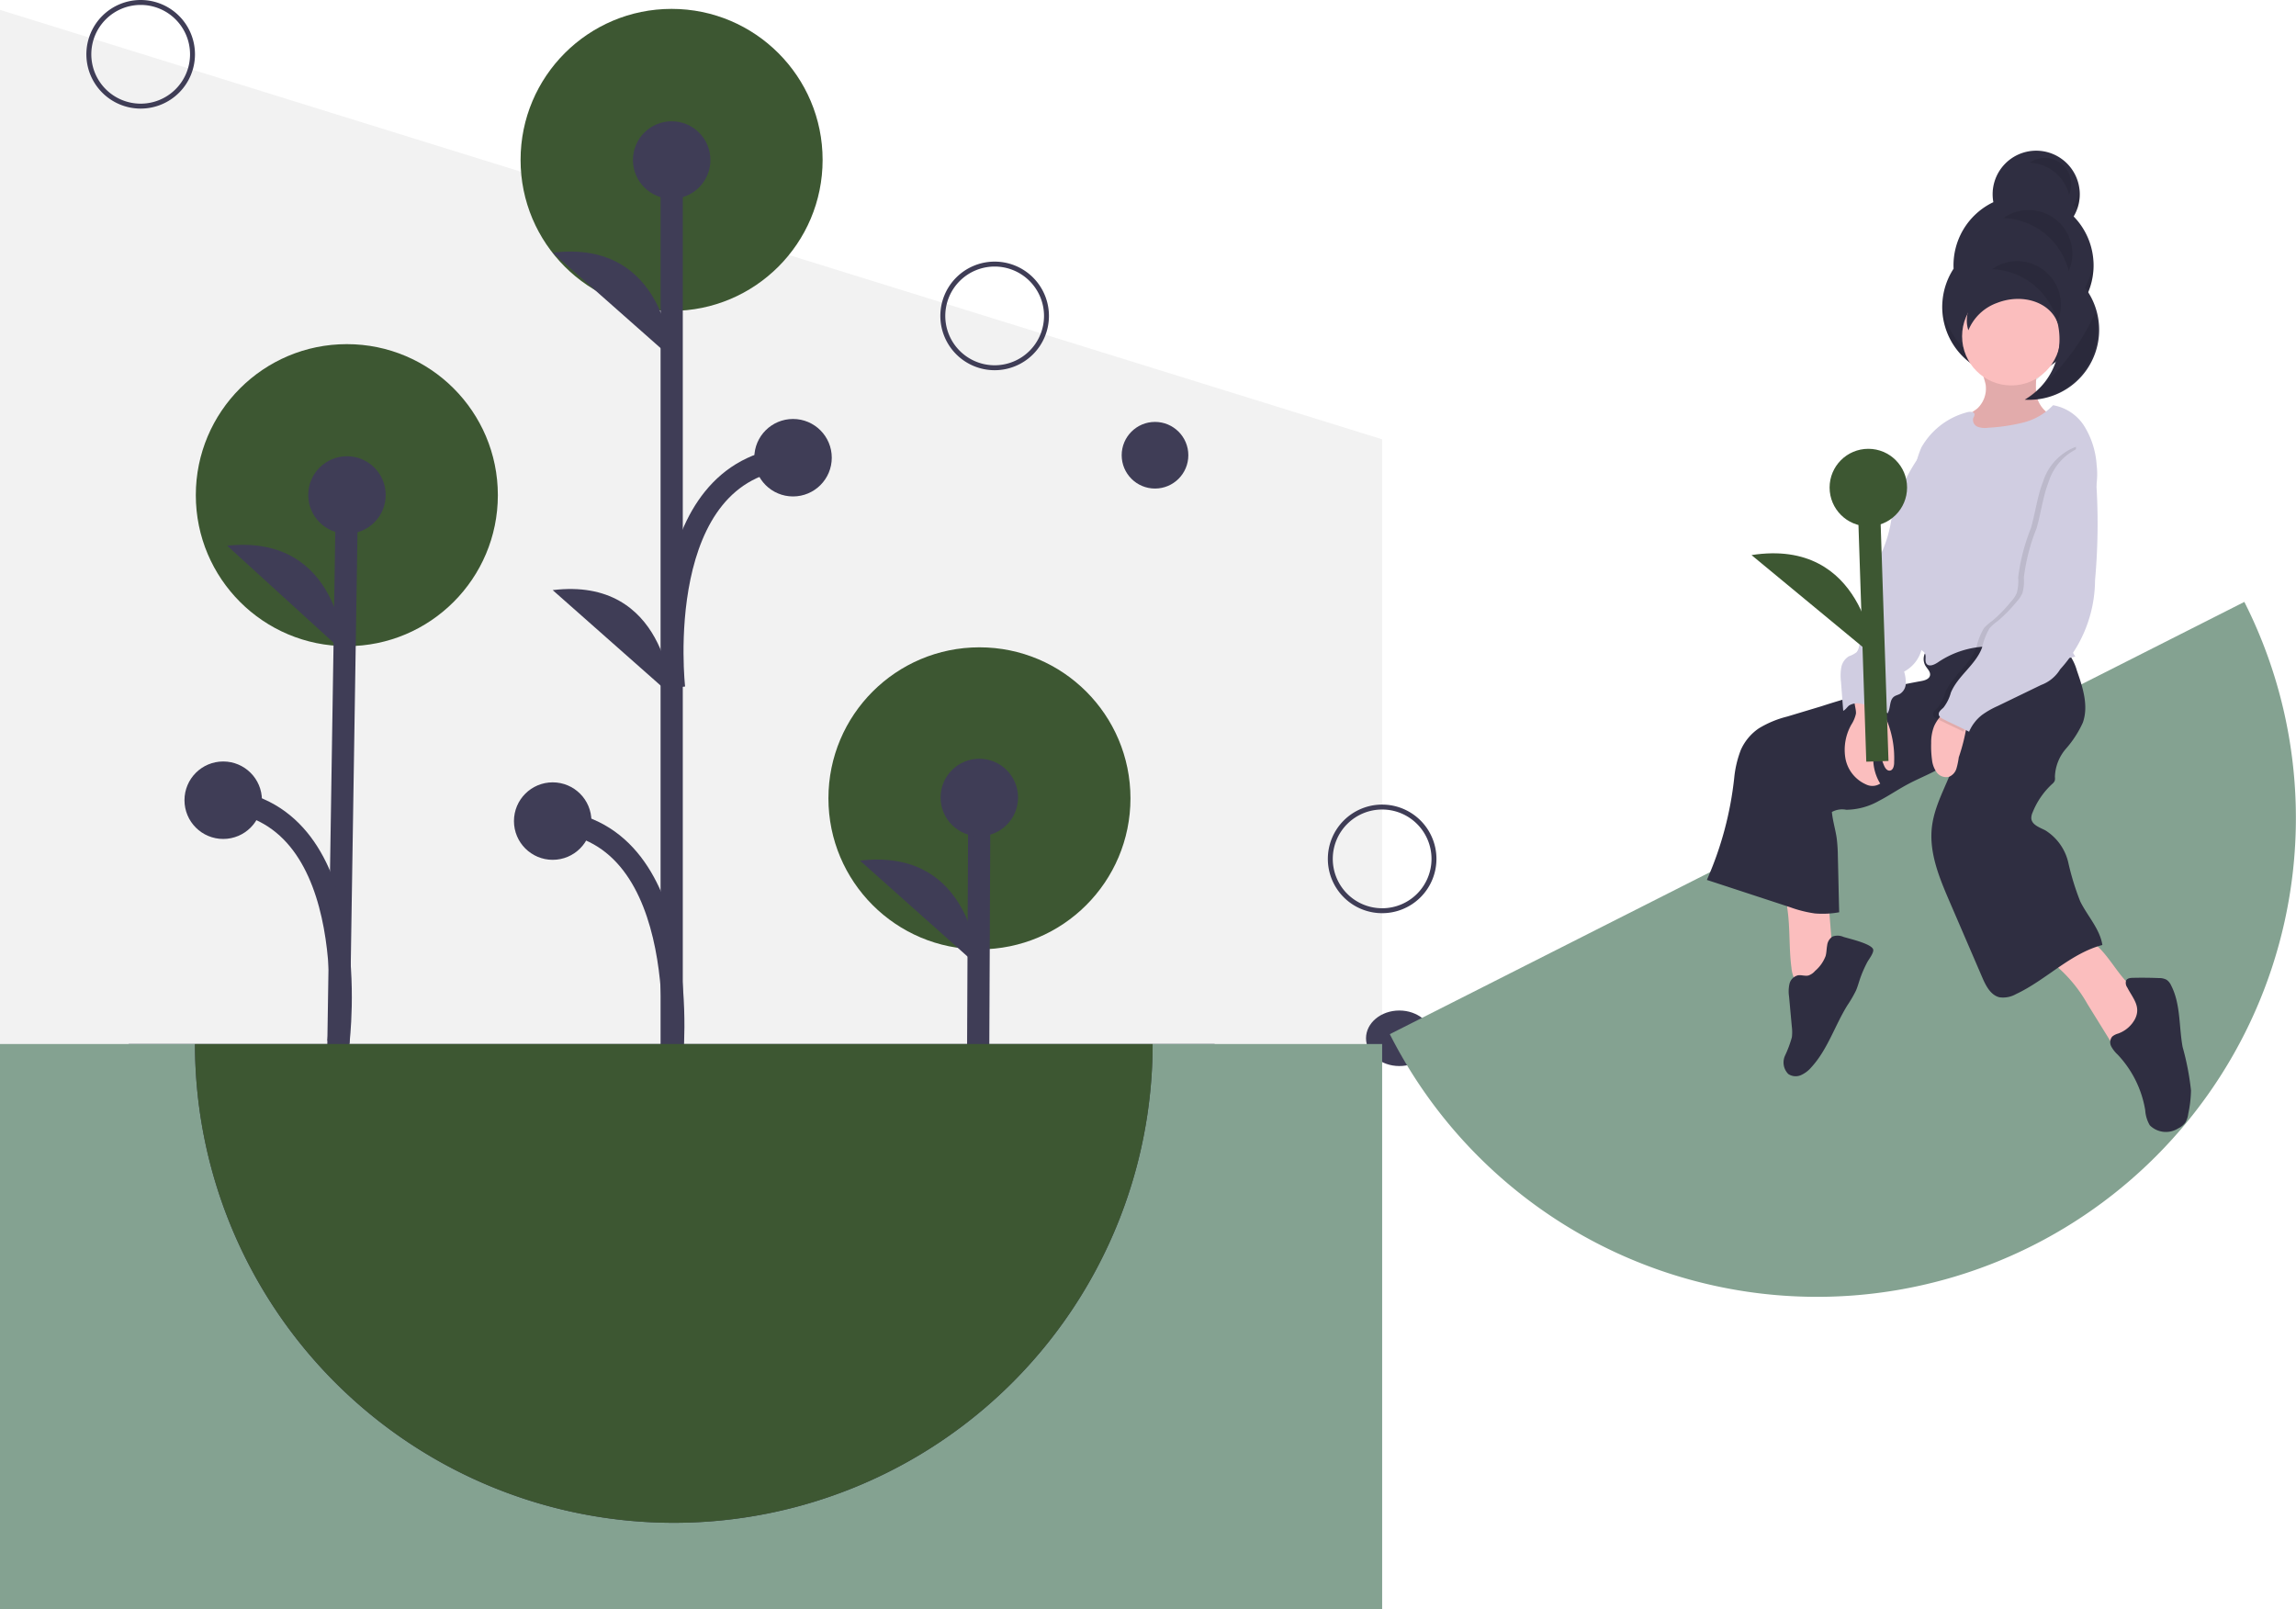 <svg id="Group_436" data-name="Group 436" xmlns="http://www.w3.org/2000/svg" xmlns:xlink="http://www.w3.org/1999/xlink" width="206.738" height="144.898" viewBox="0 0 206.738 144.898">
  <defs>
    <linearGradient id="linear-gradient" x1="-20.453" y1="1" x2="-20.453" gradientUnits="objectBoundingBox">
      <stop offset="0" stop-color="gray" stop-opacity="0.251"/>
      <stop offset="0.535" stop-color="gray" stop-opacity="0.122"/>
      <stop offset="1" stop-color="gray" stop-opacity="0.102"/>
    </linearGradient>
  </defs>
  <path id="Path_1878" data-name="Path 1878" d="M124.453,148.009H0V4L124.453,42.669Z" transform="translate(0 -3.111)" fill="#f2f2f2"/>
  <rect id="Rectangle_221" data-name="Rectangle 221" width="97.784" height="45.559" transform="translate(11.585 94.006)" fill="#3f3d56"/>
  <circle id="Ellipse_116" data-name="Ellipse 116" cx="13.598" cy="13.598" r="13.598" transform="translate(74.594 58.288)" fill="#3d5732"/>
  <line id="Line_7" data-name="Line 7" y1="24.666" x2="0.112" transform="translate(88.069 71.81)" fill="#3f3d56" stroke="#3f3d56" stroke-miterlimit="10" stroke-width="2"/>
  <circle id="Ellipse_117" data-name="Ellipse 117" cx="3.488" cy="3.488" r="3.488" transform="translate(84.692 68.322)" fill="#3f3d56"/>
  <path id="Path_1879" data-name="Path 1879" d="M494,481.885s-.45-10.719-10.671-9.52" transform="translate(-405.892 -394.873)" fill="#3f3d56"/>
  <circle id="Ellipse_118" data-name="Ellipse 118" cx="13.598" cy="13.598" r="13.598" transform="translate(17.632 30.988)" fill="#3d5732"/>
  <line id="Line_8" data-name="Line 8" y1="50.214" x2="0.782" transform="translate(30.46 44.57)" fill="#3f3d56" stroke="#3f3d56" stroke-miterlimit="10" stroke-width="2"/>
  <circle id="Ellipse_119" data-name="Ellipse 119" cx="3.488" cy="3.488" r="3.488" transform="translate(27.754 41.082)" fill="#3f3d56"/>
  <path id="Path_1880" data-name="Path 1880" d="M237.482,354.466s-.331-10.724-10.565-9.637" transform="translate(-206.462 -295.693)" fill="#3f3d56"/>
  <path id="Path_1881" data-name="Path 1881" d="M235.686,470s2.563-20.572-10.375-21.77" transform="translate(-205.212 -376.173)" fill="none" stroke="#3f3d56" stroke-miterlimit="10" stroke-width="2"/>
  <circle id="Ellipse_120" data-name="Ellipse 120" cx="3.488" cy="3.488" r="3.488" transform="translate(16.611 68.567)" fill="#3f3d56"/>
  <circle id="Ellipse_121" data-name="Ellipse 121" cx="13.598" cy="13.598" r="13.598" transform="translate(46.874 0.8)" fill="#3d5732"/>
  <line id="Line_9" data-name="Line 9" y1="82.273" transform="translate(60.48 14.448)" fill="#3f3d56" stroke="#3f3d56" stroke-miterlimit="10" stroke-width="2"/>
  <circle id="Ellipse_122" data-name="Ellipse 122" cx="3.488" cy="3.488" r="3.488" transform="translate(56.992 10.921)" fill="#3f3d56"/>
  <circle id="Ellipse_123" data-name="Ellipse 123" cx="3.488" cy="3.488" r="3.488" transform="translate(46.278 70.446)" fill="#3f3d56"/>
  <path id="Path_1882" data-name="Path 1882" d="M369.518,235.507s-.5-10.717-10.713-9.472" transform="translate(-309.039 -203.281)" fill="#3f3d56"/>
  <path id="Path_1883" data-name="Path 1883" d="M369.518,372.219s-.5-10.717-10.713-9.472" transform="translate(-309.039 -309.61)" fill="#3f3d56"/>
  <path id="Path_1884" data-name="Path 1884" d="M369.518,478.508s2.242-20.832-10.713-21.828" transform="translate(-309.039 -382.746)" fill="none" stroke="#3f3d56" stroke-miterlimit="10" stroke-width="2"/>
  <circle id="Ellipse_124" data-name="Ellipse 124" cx="3.488" cy="3.488" r="3.488" transform="translate(67.919 37.726)" fill="#3f3d56"/>
  <path id="Path_1885" data-name="Path 1885" d="M407.456,330.169s-2.242-19.72,10.713-20.717" transform="translate(-346.762 -268.238)" fill="none" stroke="#3f3d56" stroke-miterlimit="10" stroke-width="2"/>
  <path id="Path_1886" data-name="Path 1886" d="M520.76,239.778a4.889,4.889,0,1,1,4.889-4.889A4.889,4.889,0,0,1,520.76,239.778Zm0-9.334a4.445,4.445,0,1,0,4.445,4.445A4.445,4.445,0,0,0,520.76,230.444Z" transform="translate(-431.199 -206.443)" fill="#3f3d56"/>
  <path id="Path_1887" data-name="Path 1887" d="M174.76,133.778a4.889,4.889,0,1,1,4.889-4.889,4.889,4.889,0,0,1-4.889,4.889Zm0-9.334a4.445,4.445,0,1,0,4.445,4.445A4.445,4.445,0,0,0,174.76,124.444Z" transform="translate(-162.093 -124)" fill="#3f3d56"/>
  <path id="Path_1888" data-name="Path 1888" d="M677.76,459.778a4.889,4.889,0,1,1,4.889-4.889A4.889,4.889,0,0,1,677.76,459.778Zm0-9.334a4.445,4.445,0,1,0,4.445,4.445A4.445,4.445,0,0,0,677.76,450.444Z" transform="translate(-553.308 -377.551)" fill="#3f3d56"/>
  <circle id="Ellipse_125" data-name="Ellipse 125" cx="3" cy="3" r="3" transform="translate(101 37.991)" fill="#3f3d56"/>
  <ellipse id="Ellipse_126" data-name="Ellipse 126" cx="3" cy="2.5" rx="3" ry="2.5" transform="translate(123 90.991)" fill="#3f3d56"/>
  <path id="Path_1889" data-name="Path 1889" d="M259.323,597.892V547H238.655a43.114,43.114,0,0,1-86.228,0H134.871v50.892Z" transform="translate(-134.871 -452.994)" fill="#84a291"/>
  <path id="Path_1890" data-name="Path 1890" d="M256.985,590.114A43.114,43.114,0,0,0,300.1,547H213.871A43.114,43.114,0,0,0,256.985,590.114Z" transform="translate(-196.314 -452.994)" fill="#3d5732"/>
  <path id="Path_1891" data-name="Path 1891" d="M755.907,425.81a43.114,43.114,0,0,0,19.012-57.932L697.974,406.8A43.114,43.114,0,0,0,755.907,425.81Z" transform="translate(-572.832 -313.679)" fill="#84a291"/>
  <path id="Path_1892" data-name="Path 1892" d="M960.888,266.419c.143-.1.281-.2.416-.31a6.382,6.382,0,0,1-1.327,2.267h0c-.139.153-.288.3-.44.435,0-.035-.006-.07-.008-.105-.018-.34.007-.7.012-1.048A4.471,4.471,0,0,0,960.888,266.419Z" transform="translate(-776.254 -234.528)" fill="url(#linear-gradient)"/>
  <path id="Path_1893" data-name="Path 1893" d="M933.63,190.979a3.922,3.922,0,1,0-7.23-1.289,6.3,6.3,0,0,0-3.582,5.991,6.305,6.305,0,1,0,11.589,3.441c0-.1,0-.2-.008-.3A6.3,6.3,0,0,0,933.63,190.979Z" transform="translate(-746.912 -171.487)" fill="#2f2e41"/>
  <g id="Group_433" data-name="Group 433" transform="translate(174.883 16.97)" opacity="0.1">
    <path id="Path_1894" data-name="Path 1894" d="M942.28,200.614l.052-.027c-.013-.068-.021-.137-.03-.206,0,.014,0,.029-.006.043C942.288,200.488,942.284,200.551,942.28,200.614Z" transform="translate(-937.727 -200.377)"/>
    <path id="Path_1895" data-name="Path 1895" d="M935.373,229.439a6.279,6.279,0,0,1-.977,2.687c0,.1.008.2.008.3a6.3,6.3,0,0,1-12.589.508c-.014.17-.022.341-.022.514a6.306,6.306,0,1,0,12.612,0c0-.1,0-.2-.008-.3a6.286,6.286,0,0,0,1-3.959C935.389,229.272,935.383,229.355,935.373,229.439Z" transform="translate(-921.792 -222.783)"/>
    <path id="Path_1896" data-name="Path 1896" d="M975.566,200.362a3.906,3.906,0,0,1-.517,1.5c.11.113.214.232.316.353A3.923,3.923,0,0,0,975.566,200.362Z" transform="translate(-963.213 -200.362)"/>
  </g>
  <path id="Path_1897" data-name="Path 1897" d="M859.318,493.571a2.876,2.876,0,0,0,.287,1.032,1.141,1.141,0,0,0,.836.612,1.687,1.687,0,0,0,.922-.267,3.153,3.153,0,0,0,1.437-1.2,3.319,3.319,0,0,0,.195-1.8l-.377-4.808c-.908-.025-1.821-.025-2.728.025s-1.057.261-.932,1.138C859.208,490.049,859.086,491.823,859.318,493.571Z" transform="translate(-698.011 -406.424)" fill="#fbbebe"/>
  <path id="Path_1898" data-name="Path 1898" d="M969.088,510.414l2.161,3.491a.854.854,0,0,0,.47.442.738.738,0,0,0,.452-.078,5.64,5.64,0,0,0,1.8-1.495,3.338,3.338,0,0,0,.865-1.327,1.692,1.692,0,0,0-.432-1.591,5.23,5.23,0,0,0-.815-.582c-1.708-1.152-2.479-3.341-4.166-4.525a.658.658,0,0,0-.342-.147.707.707,0,0,0-.351.118l-2.305,1.264c-1,.546-.682.61.076,1.2A12.747,12.747,0,0,1,969.088,510.414Z" transform="translate(-781.136 -420.018)" fill="#fbbebe"/>
  <path id="Path_1899" data-name="Path 1899" d="M862.957,503.2a1.332,1.332,0,0,0-.97-.044,1.07,1.07,0,0,0-.505.8c-.06.321-.053.654-.142.968a3.274,3.274,0,0,1-.943,1.333,1.374,1.374,0,0,1-.592.412c-.311.08-.643-.066-.96-.011a1.045,1.045,0,0,0-.757.772,3.075,3.075,0,0,0-.037,1.132l.245,2.68a4.061,4.061,0,0,1,.01.985,10.423,10.423,0,0,1-.623,1.671,1.476,1.476,0,0,0,.3,1.646,1.191,1.191,0,0,0,1.138.1,2.644,2.644,0,0,0,.942-.715c1.455-1.587,2.105-3.737,3.237-5.569a10.846,10.846,0,0,0,.774-1.328c.155-.356.254-.733.38-1.1a10.983,10.983,0,0,1,.623-1.43c.135-.264.65-.9.542-1.194C865.431,503.8,863.448,503.354,862.957,503.2Z" transform="translate(-696.959 -418.834)" fill="#2f2e41"/>
  <path id="Path_1900" data-name="Path 1900" d="M992.087,523.885a2.77,2.77,0,0,1-1.531,1.312,1.381,1.381,0,0,0-.52.269.805.805,0,0,0-.091.883,2.831,2.831,0,0,0,.579.739,9.554,9.554,0,0,1,2.482,5,3.086,3.086,0,0,0,.411,1.364,2.056,2.056,0,0,0,2.564.276,1.658,1.658,0,0,0,.641-.52,2.085,2.085,0,0,0,.259-.791,10.91,10.91,0,0,0,.248-2.1,23.84,23.84,0,0,0-.756-3.917c-.339-1.86-.169-3.864-1.036-5.545a1.238,1.238,0,0,0-.4-.5,1.389,1.389,0,0,0-.7-.158q-1.174-.048-2.35-.021c-.22.005-.476.033-.59.221a.68.68,0,0,0,.088.637C991.871,521.988,992.657,522.747,992.087,523.885Z" transform="translate(-799.845 -432.127)" fill="#2f2e41"/>
  <path id="Path_1901" data-name="Path 1901" d="M846.393,382.321a1.209,1.209,0,0,0-.284,1.526c.174.288.485.555.417.884s-.491.457-.835.512a68.471,68.471,0,0,0-8.93,2.257l-3.086.929a9.2,9.2,0,0,0-2.564,1.065,4.615,4.615,0,0,0-1.613,1.927,9.523,9.523,0,0,0-.6,2.52,30.8,30.8,0,0,1-2.463,9.2l7.486,2.455a11,11,0,0,0,2.243.564,8.358,8.358,0,0,0,2.185-.106c-.047-1.671-.075-3.393-.121-5.065a14.2,14.2,0,0,0-.1-1.579c-.112-.8-.361-1.58-.438-2.385a1.9,1.9,0,0,1,1.295-.2,6.1,6.1,0,0,0,2.926-.793c.908-.468,1.753-1.051,2.656-1.529,1.5-.8,3.216-1.331,4.365-2.587-.585,2.23-1.967,4.173-2.235,6.463-.27,2.313.671,4.577,1.593,6.716l2.945,6.834c.325.755.758,1.6,1.56,1.783a2.356,2.356,0,0,0,1.478-.292c2.71-1.269,4.879-3.656,7.773-4.419-.216-1.433-1.348-2.618-1.989-3.917a23.118,23.118,0,0,1-1.078-3.5,4.648,4.648,0,0,0-2.069-2.907c-.517-.264-1.214-.493-1.262-1.071a1.212,1.212,0,0,1,.115-.538,7.013,7.013,0,0,1,1.761-2.564.78.78,0,0,0,.232-.29.875.875,0,0,0,.017-.345,4.054,4.054,0,0,1,1-2.549,9.48,9.48,0,0,0,1.512-2.338c.539-1.509,0-3.168-.529-4.68a4.731,4.731,0,0,0-.884-1.714,4.345,4.345,0,0,0-2.784-1.067C852.818,381.163,848.987,380.307,846.393,382.321Z" transform="translate(-672.743 -323.909)" fill="#2f2e41"/>
  <g id="Group_434" data-name="Group 434" transform="translate(173.31 58.309)" opacity="0.1">
    <path id="Path_1902" data-name="Path 1902" d="M914.713,386.926a.627.627,0,0,0,.473-.427.453.453,0,0,0,.008-.127c-.047.034-.094.067-.141.1a1.121,1.121,0,0,0-.34.451Z" transform="translate(-914.713 -386.372)"/>
  </g>
  <path id="Path_1903" data-name="Path 1903" d="M933.249,271.078a2.456,2.456,0,0,1-.759,2.022c-.184.154-.4.27-.574.431a1.552,1.552,0,0,0,.227,2.357,2.947,2.947,0,0,0,2.039.146,11.914,11.914,0,0,0,2.676-.7,4.441,4.441,0,0,0,2.109-1.728,2.6,2.6,0,0,1-1.2-2.148c-.045-.856.189-1.828-.353-2.492a2.2,2.2,0,0,0-2.3-.415c-.4.11-.786.263-1.187.371-.2.055-.873.056-1.005.205C932.679,269.4,933.226,270.646,933.249,271.078Z" transform="translate(-754.441 -236.323)" fill="#fbbebe"/>
  <path id="Path_1904" data-name="Path 1904" d="M933.249,271.078a2.456,2.456,0,0,1-.759,2.022c-.184.154-.4.27-.574.431a1.552,1.552,0,0,0,.227,2.357,2.947,2.947,0,0,0,2.039.146,11.914,11.914,0,0,0,2.676-.7,4.441,4.441,0,0,0,2.109-1.728,2.6,2.6,0,0,1-1.2-2.148c-.045-.856.189-1.828-.353-2.492a2.2,2.2,0,0,0-2.3-.415c-.4.11-.786.263-1.187.371-.2.055-.873.056-1.005.205C932.679,269.4,933.226,270.646,933.249,271.078Z" transform="translate(-754.441 -236.323)" opacity="0.1"/>
  <circle id="Ellipse_127" data-name="Ellipse 127" cx="4.431" cy="4.431" r="4.431" transform="translate(176.672 25.846)" fill="#fbbebe"/>
  <path id="Path_1905" data-name="Path 1905" d="M883.288,406.623a3.024,3.024,0,0,1-.417.984,4.609,4.609,0,0,0-.529,3.024,3.191,3.191,0,0,0,1.863,2.354,1.277,1.277,0,0,0,1.271-.079,4.264,4.264,0,0,1-.588-2.792.926.926,0,0,1,.124-.518.326.326,0,0,1,.468-.083,4.214,4.214,0,0,0,.346,1.779c.094.216.254.454.489.448.337-.009.429-.466.416-.8a8.934,8.934,0,0,0-.782-4.011,4.767,4.767,0,0,1-.658-1.35.8.8,0,0,0-.169-.473.6.6,0,0,0-.249-.116c-.381-.108-1.284-.443-1.6-.086C882.935,405.283,883.349,406.165,883.288,406.623Z" transform="translate(-716.177 -342.349)" fill="#fbbebe"/>
  <path id="Path_1906" data-name="Path 1906" d="M888.577,307.258c-.508-.057-.909.408-1.188.837a16.189,16.189,0,0,0-2.205,5.229,11.309,11.309,0,0,1-.8,2.8,2.71,2.71,0,0,0-.26.569,5.609,5.609,0,0,0-.041.917,14.661,14.661,0,0,1-.484,1.59c-.065.325-.052.661-.11.987a9.887,9.887,0,0,1-.616,1.623c-.353.958-.35,2.01-.61,3a1.037,1.037,0,0,1-.205.445,2.35,2.35,0,0,1-.689.365,1.493,1.493,0,0,0-.692,1.021,4.418,4.418,0,0,0-.024,1.268l.2,2.621c.21-.088.347-.326.522-.471a1.46,1.46,0,0,1,1.2-.132l.6.108a2.665,2.665,0,0,1,1.667.733c.311-.487.133-1.2.612-1.529.156-.105.348-.141.513-.233a1.144,1.144,0,0,0,.521-.92,3.379,3.379,0,0,0-.15-1.086,3.157,3.157,0,0,0,1.543-1.877,15.512,15.512,0,0,0,.713-2.9,74.148,74.148,0,0,0,1.389-11.774,5.654,5.654,0,0,0-.216-1.962C889.551,307.863,889.235,307.332,888.577,307.258Z" transform="translate(-714.886 -266.528)" fill="#d0cde1"/>
  <path id="Path_1907" data-name="Path 1907" d="M920.95,288.187a5.58,5.58,0,0,1-2.7,1.565,16.641,16.641,0,0,1-3.121.46,1.942,1.942,0,0,1-.965-.083.667.667,0,0,1-.4-.79.842.842,0,0,0,.116-.307c-.005-.27-.4-.292-.66-.212a6.668,6.668,0,0,0-4.129,3.175,9.594,9.594,0,0,0-.732,2.922,24.288,24.288,0,0,0-.244,7.916,25.632,25.632,0,0,1,.807,4.158c.018.792-.116,1.582-.11,2.375a1.194,1.194,0,0,0,.21.783c.123.143.308.232.393.4.143.28-.048.665.14.916.232.31.717.087,1.036-.131a8.247,8.247,0,0,1,5.483-1.38c2.322.249,4.63,1.487,6.882.868a3.319,3.319,0,0,1-.3-.536A15.68,15.68,0,0,1,923.295,299a14.024,14.024,0,0,0,1.556-3.616,6.885,6.885,0,0,0,.021-1.834,7.582,7.582,0,0,0-1.04-3.366A4.163,4.163,0,0,0,920.95,288.187Z" transform="translate(-736.087 -251.699)" fill="#d0cde1"/>
  <path id="Path_1908" data-name="Path 1908" d="M917.552,413.507a4.035,4.035,0,0,0-.255,1.508,8.825,8.825,0,0,0,.073,1.473,2.345,2.345,0,0,0,.43,1.157,1.059,1.059,0,0,0,1.106.393,1.161,1.161,0,0,0,.667-.742,6.8,6.8,0,0,0,.209-1.01,17.01,17.01,0,0,0,.732-2.974.838.838,0,0,0-.056-.356,2.019,2.019,0,0,0-1.593-.823C918.291,412.221,917.761,413.021,917.552,413.507Z" transform="translate(-743.409 -348.093)" fill="#fbbebe"/>
  <path id="Path_1909" data-name="Path 1909" d="M930.966,305.02c-.088.881.765,1.545,1.1,2.364a3.978,3.978,0,0,1,.232,1.189,56.96,56.96,0,0,1-.131,8.472,11.986,11.986,0,0,1-3.14,8.012,3.36,3.36,0,0,1-1.71,1.41l-3.934,1.906a7.611,7.611,0,0,0-1.4.8,3.822,3.822,0,0,0-1.157,1.506c-.763-.39-1.556-.74-2.319-1.13-.179-.091-.378-.21-.409-.409-.041-.266.237-.454.428-.643a3.85,3.85,0,0,0,.662-1.344c.633-1.518,2.226-2.49,2.8-4.032a6.149,6.149,0,0,1,.68-1.759,4.361,4.361,0,0,1,.751-.662,12.769,12.769,0,0,0,1.664-1.7,2.888,2.888,0,0,0,.544-.8,3.99,3.99,0,0,0,.129-1.4,17.748,17.748,0,0,1,1.151-4.453c.4-1.393.569-2.854,1.095-4.2A4.949,4.949,0,0,1,930.966,305.02Z" transform="translate(-744.036 -264.791)" opacity="0.1"/>
  <path id="Path_1910" data-name="Path 1910" d="M933.266,305.02c-.088.881.765,1.545,1.1,2.364a3.98,3.98,0,0,1,.233,1.189,56.985,56.985,0,0,1-.131,8.472,11.986,11.986,0,0,1-3.14,8.012,3.36,3.36,0,0,1-1.71,1.41l-3.934,1.906a7.617,7.617,0,0,0-1.4.8,3.824,3.824,0,0,0-1.157,1.506c-.763-.39-1.556-.74-2.319-1.13-.179-.091-.378-.21-.409-.409-.041-.266.237-.454.428-.643a3.852,3.852,0,0,0,.662-1.344c.633-1.518,2.226-2.49,2.8-4.032a6.148,6.148,0,0,1,.68-1.759,4.356,4.356,0,0,1,.751-.662,12.771,12.771,0,0,0,1.664-1.7,2.888,2.888,0,0,0,.544-.8,3.993,3.993,0,0,0,.129-1.4,17.74,17.74,0,0,1,1.151-4.453c.4-1.393.568-2.854,1.095-4.2A4.949,4.949,0,0,1,933.266,305.02Z" transform="translate(-745.825 -264.791)" fill="#d0cde1"/>
  <path id="Path_1911" data-name="Path 1911" d="M945.9,229.254a6.277,6.277,0,0,0-3.934.815c.175.007.351.018.527.04a6.305,6.305,0,0,1,2.422,11.706,6.3,6.3,0,0,0,.985-12.56Z" transform="translate(-762.6 -205.826)" fill="#2f2e41"/>
  <path id="Path_1912" data-name="Path 1912" d="M939.885,238.33a2.882,2.882,0,0,1,.05,2.209,2.822,2.822,0,0,0-.1-.269c-.779-1.734-3.18-2.452-5.363-1.6a4.395,4.395,0,0,0-2.59,2.468c-.556-1.677.573-3.6,2.644-4.408C936.7,235.878,939.106,236.6,939.885,238.33Z" transform="translate(-754.644 -211.397)" fill="#2f2e41"/>
  <g id="Group_435" data-name="Group 435" transform="translate(179.366 14.246)" opacity="0.1">
    <path id="Path_1913" data-name="Path 1913" d="M947.853,235.471a3.932,3.932,0,0,0-5.886-4.762c.175.007.35.018.527.04A6.307,6.307,0,0,1,947.853,235.471Z" transform="translate(-941.967 -220.713)"/>
    <path id="Path_1914" data-name="Path 1914" d="M952.454,214.765A3.932,3.932,0,0,0,946.568,210c.175.007.351.018.527.04A6.307,6.307,0,0,1,952.454,214.765Z" transform="translate(-945.545 -204.609)"/>
    <path id="Path_1915" data-name="Path 1915" d="M960.739,191.387a2.373,2.373,0,0,0-3.552-2.874c.106,0,.212.011.318.024A3.806,3.806,0,0,1,960.739,191.387Z" transform="translate(-953.804 -188.104)"/>
    <path id="Path_1916" data-name="Path 1916" d="M961.581,250.665a19.631,19.631,0,0,1-6.344,7.838,6.3,6.3,0,0,0,6.344-7.838Z" transform="translate(-952.287 -236.762)"/>
  </g>
  <line id="Line_10" data-name="Line 10" x1="0.815" y1="24.652" transform="translate(168.23 43.901)" fill="none" stroke="#3d5732" stroke-miterlimit="10" stroke-width="2"/>
  <circle id="Ellipse_128" data-name="Ellipse 128" cx="3.488" cy="3.488" r="3.488" transform="translate(164.742 40.413)" fill="#3d5732"/>
  <path id="Path_1917" data-name="Path 1917" d="M855.55,357.458s-.852-10.695-11.021-9.112" transform="translate(-686.817 -298.364)" fill="#3d5732"/>
</svg>
